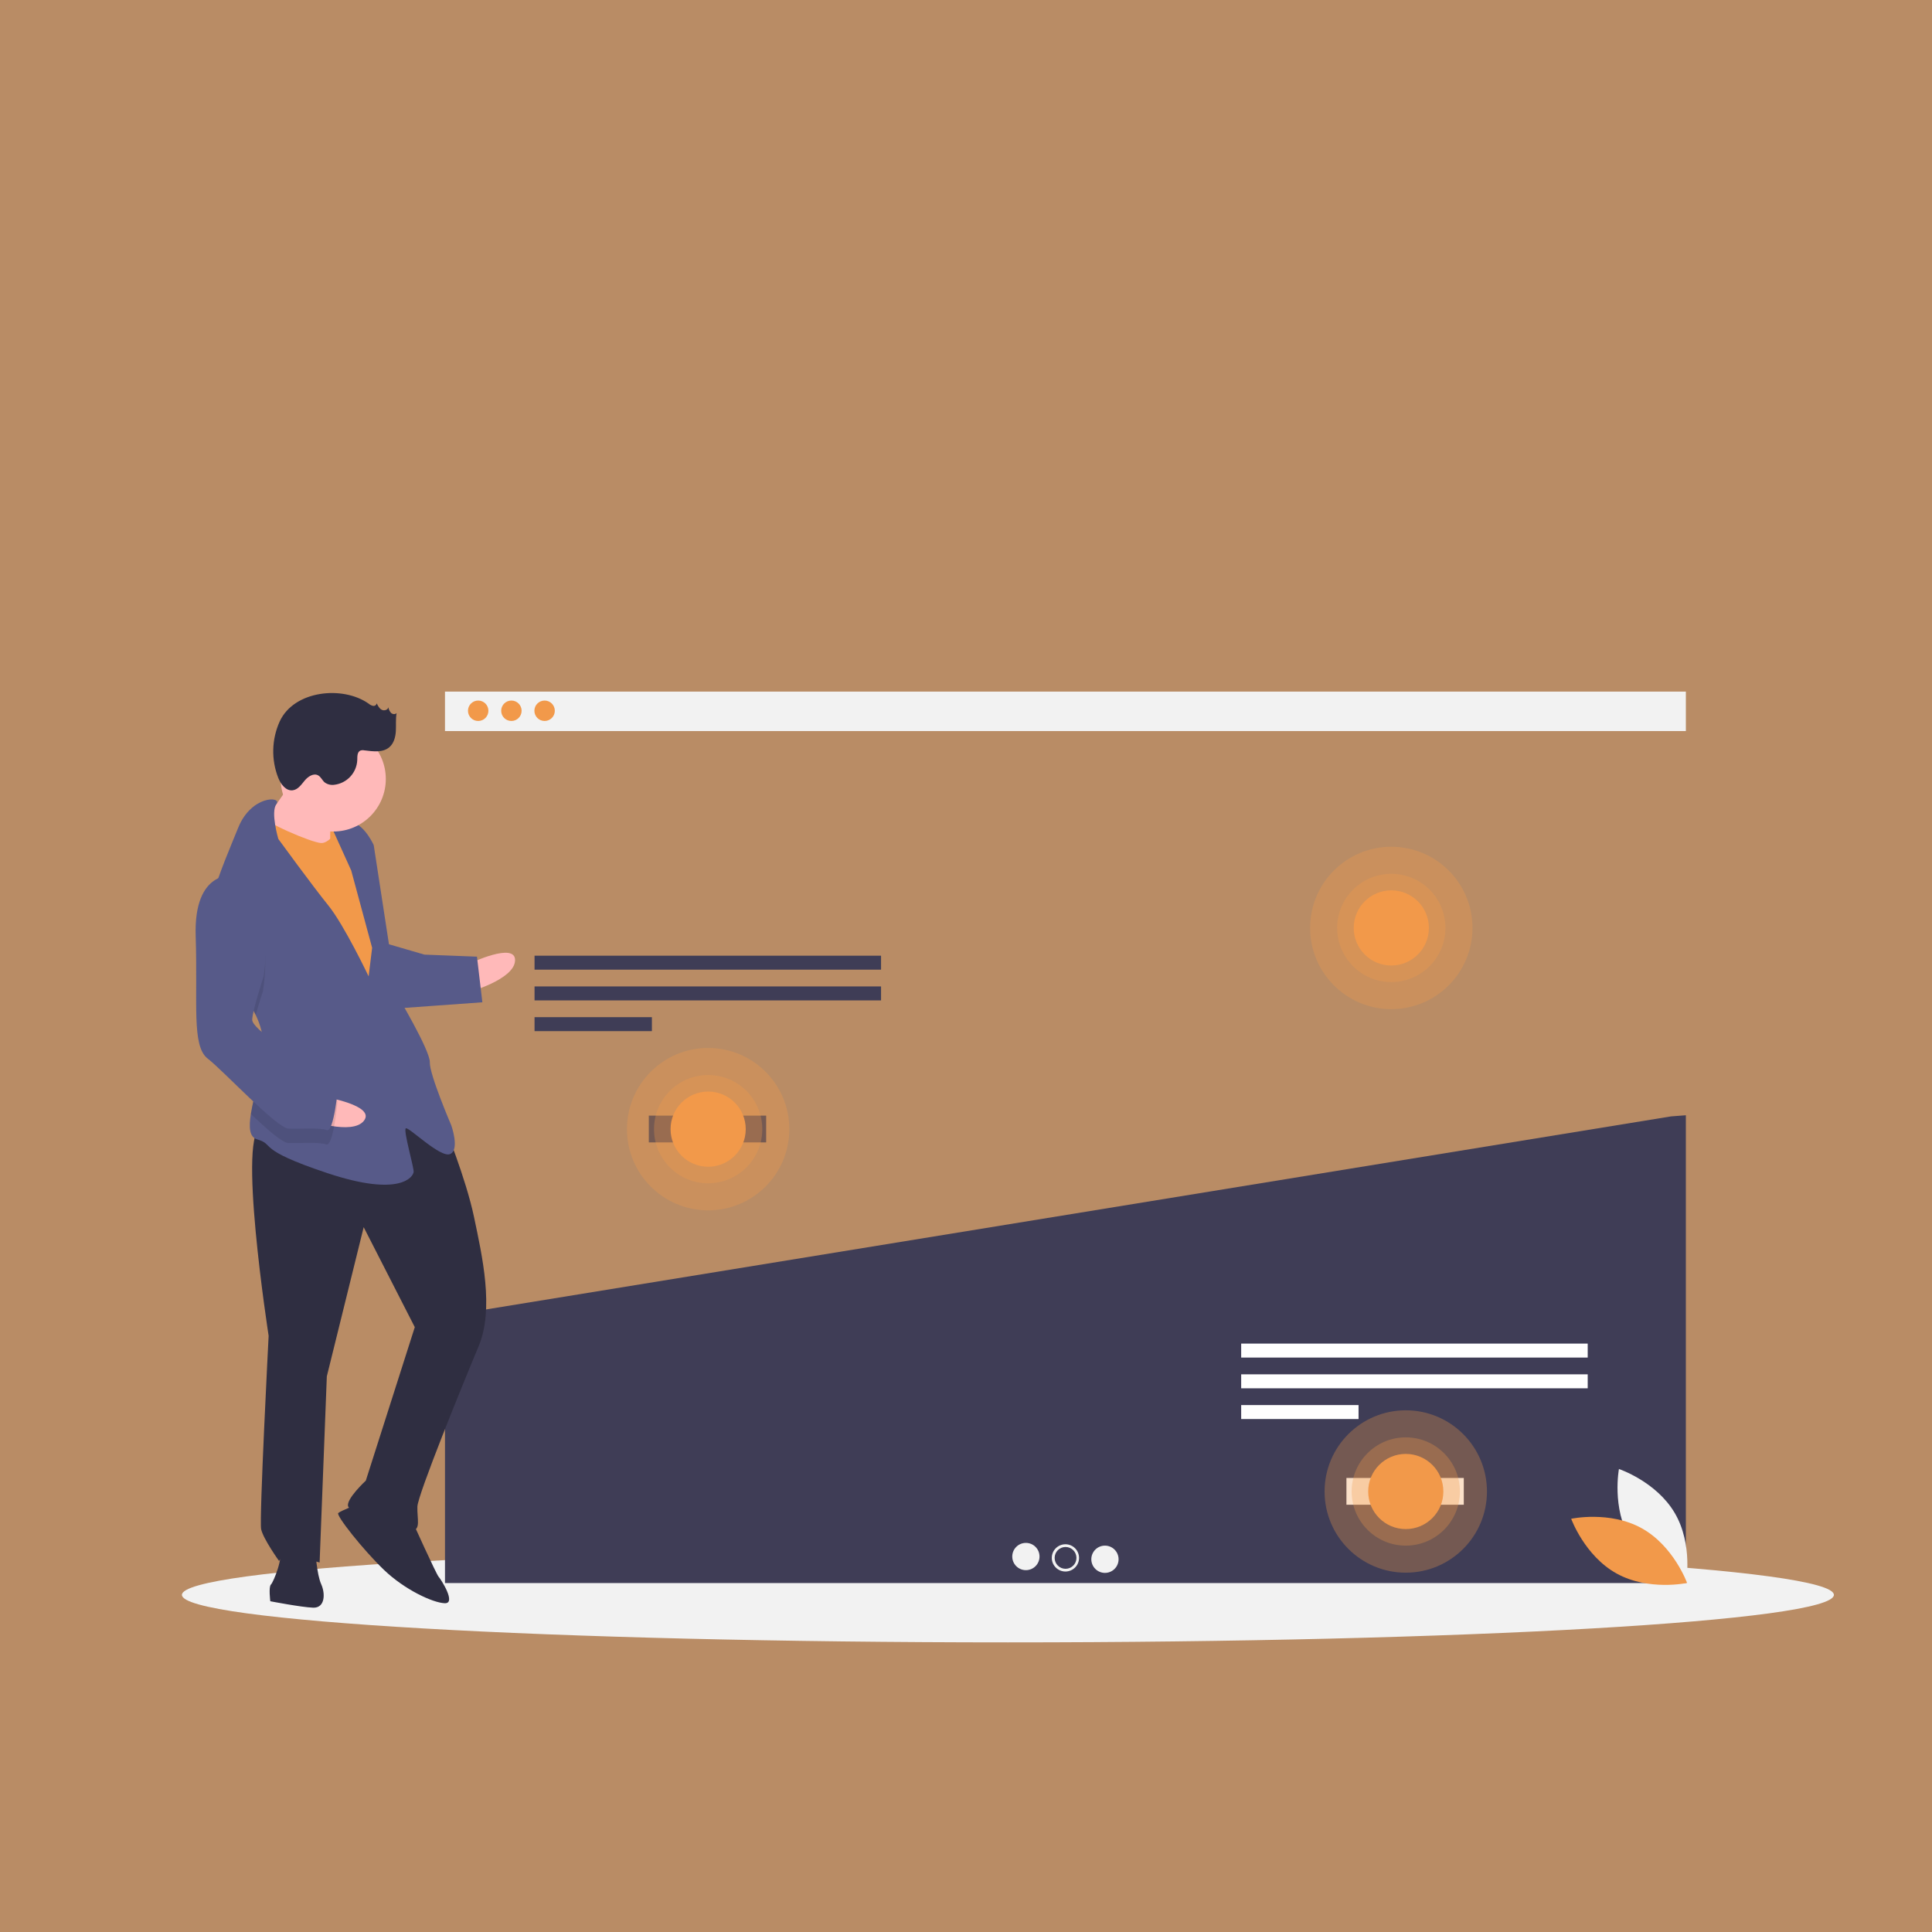 <svg width="1285" height="1285" viewBox="0 0 1285 1285" fill="none" xmlns="http://www.w3.org/2000/svg">
<rect width="1285" height="1285" fill="#B98C65"/>
<g clip-path="url(#clip0)">
<path d="M670.375 1092.37C973.786 1092.37 1219.75 1078.22 1219.75 1060.77C1219.75 1043.32 973.786 1029.18 670.375 1029.18C366.964 1029.18 121 1043.32 121 1060.77C121 1078.22 366.964 1092.37 670.375 1092.37Z" fill="#F2F2F2"/>
<path d="M1121.29 460H295.968V486.257H1121.29V460Z" fill="#F2F2F2"/>
<path d="M318.053 479.537C321.806 479.537 324.848 476.495 324.848 472.742C324.848 468.988 321.806 465.946 318.053 465.946C314.3 465.946 311.257 468.988 311.257 472.742C311.257 476.495 314.3 479.537 318.053 479.537Z" fill="#F2994A"/>
<path d="M340.138 479.537C343.891 479.537 346.933 476.495 346.933 472.742C346.933 468.988 343.891 465.946 340.138 465.946C336.385 465.946 333.343 468.988 333.343 472.742C333.343 476.495 336.385 479.537 340.138 479.537Z" fill="#F2994A"/>
<path d="M362.223 479.537C365.976 479.537 369.019 476.495 369.019 472.742C369.019 468.988 365.976 465.946 362.223 465.946C358.47 465.946 355.428 468.988 355.428 472.742C355.428 476.495 358.47 479.537 362.223 479.537Z" fill="#F2994A"/>
<path d="M296.552 875.277L295.967 875.779V1052.9H1121.29V741.779L1111.45 742.525L296.552 875.277Z" fill="#3F3D56"/>
<path d="M585.999 635.641H355.529V644.934H585.999V635.641Z" fill="#3F3D56"/>
<path d="M585.999 656.086H355.529V665.379H585.999V656.086Z" fill="#3F3D56"/>
<path d="M433.591 676.531H355.529V685.824H433.591V676.531Z" fill="#3F3D56"/>
<path d="M1056 893.641H825.529V902.934H1056V893.641Z" fill="white"/>
<path d="M1056 914.086H825.529V923.379H1056V914.086Z" fill="white"/>
<path d="M903.591 934.531H825.529V943.824H903.591V934.531Z" fill="white"/>
<path d="M682.336 1044.33C687.342 1044.33 691.401 1040.28 691.401 1035.27C691.401 1030.26 687.342 1026.2 682.336 1026.2C677.329 1026.2 673.27 1030.26 673.27 1035.27C673.27 1040.28 677.329 1044.33 682.336 1044.33Z" fill="#F2F2F2"/>
<path d="M708.626 1045.24C713.633 1045.24 717.692 1041.18 717.692 1036.18C717.692 1031.17 713.633 1027.11 708.626 1027.11C703.619 1027.11 699.561 1031.17 699.561 1036.18C699.561 1041.18 703.619 1045.24 708.626 1045.24Z" fill="#F2F2F2"/>
<path d="M734.917 1046.15C739.924 1046.15 743.983 1042.09 743.983 1037.08C743.983 1032.08 739.924 1028.02 734.917 1028.02C729.91 1028.02 725.851 1032.08 725.851 1037.08C725.851 1042.09 729.91 1046.15 734.917 1046.15Z" fill="#F2F2F2"/>
<path d="M708.709 1043.43C712.715 1043.43 715.962 1040.18 715.962 1036.18C715.962 1032.17 712.715 1028.92 708.709 1028.92C704.704 1028.92 701.457 1032.17 701.457 1036.18C701.457 1040.18 704.704 1043.43 708.709 1043.43Z" fill="#3F3D56"/>
<path d="M509.591 742.014H431.529V759.824H509.591V742.014Z" fill="#3F3D56"/>
<path d="M973.591 983.014H895.529V1000.82H973.591V983.014Z" fill="white"/>
<path opacity="0.3" d="M471 805.014C500.823 805.014 525 780.837 525 751.014C525 721.19 500.823 697.014 471 697.014C441.177 697.014 417 721.19 417 751.014C417 780.837 441.177 805.014 471 805.014Z" fill="#F2994A"/>
<path opacity="0.3" d="M471 787.014C490.882 787.014 507 770.896 507 751.014C507 731.131 490.882 715.014 471 715.014C451.118 715.014 435 731.131 435 751.014C435 770.896 451.118 787.014 471 787.014Z" fill="#F2994A"/>
<path d="M471 776.014C484.807 776.014 496 764.821 496 751.014C496 737.207 484.807 726.014 471 726.014C457.193 726.014 446 737.207 446 751.014C446 764.821 457.193 776.014 471 776.014Z" fill="#F2994A"/>
<path opacity="0.3" d="M925.375 671.185C955.198 671.185 979.375 647.009 979.375 617.185C979.375 587.362 955.198 563.185 925.375 563.185C895.552 563.185 871.375 587.362 871.375 617.185C871.375 647.009 895.552 671.185 925.375 671.185Z" fill="#F2994A"/>
<path opacity="0.3" d="M925.375 653.185C945.257 653.185 961.375 637.068 961.375 617.185C961.375 597.303 945.257 581.185 925.375 581.185C905.493 581.185 889.375 597.303 889.375 617.185C889.375 637.068 905.493 653.185 925.375 653.185Z" fill="#F2994A"/>
<path d="M925.375 642.185C939.182 642.185 950.375 630.992 950.375 617.185C950.375 603.378 939.182 592.185 925.375 592.185C911.568 592.185 900.375 603.378 900.375 617.185C900.375 630.992 911.568 642.185 925.375 642.185Z" fill="#F2994A"/>
<path opacity="0.3" d="M935 1046.01C964.823 1046.01 989 1021.84 989 992.014C989 962.19 964.823 938.014 935 938.014C905.177 938.014 881 962.19 881 992.014C881 1021.84 905.177 1046.01 935 1046.01Z" fill="#F2994A"/>
<path opacity="0.3" d="M935 1028.01C954.882 1028.01 971 1011.9 971 992.014C971 972.131 954.882 956.014 935 956.014C915.118 956.014 899 972.131 899 992.014C899 1011.9 915.118 1028.01 935 1028.01Z" fill="#F2994A"/>
<path d="M935 1017.01C948.807 1017.01 960 1005.82 960 992.014C960 978.207 948.807 967.014 935 967.014C921.193 967.014 910 978.207 910 992.014C910 1005.82 921.193 1017.01 935 1017.01Z" fill="#F2994A"/>
<path d="M210.922 569.361L233.148 570.223L234.256 541.647L212.03 540.785L210.922 569.361Z" fill="#F2994A"/>
<path d="M312.29 640.864C312.29 640.864 343.069 626.158 342.576 638.859C342.084 651.559 311.551 659.915 311.551 659.915L312.29 640.864Z" fill="#FFB9B9"/>
<path d="M295.403 748.325C295.403 748.325 309.924 783.866 315.29 809.513C320.655 835.16 328.826 870.456 318.315 895.487C307.805 920.518 277.924 994.086 277.616 1002.02C277.308 1009.96 280.175 1018.02 273.825 1017.78C267.475 1017.53 232.918 1006.65 231.515 1001.83C230.113 997.002 243.305 984.794 243.305 984.794L275.883 882.712L241.893 816.207L217.377 915.422L212.575 1039.25C212.575 1039.25 189.008 1031.98 185.587 1038.2C185.587 1038.2 175.028 1023.48 173.687 1017.07C172.345 1010.66 178.673 888.482 178.673 888.482C178.673 888.482 157.041 749.319 174.504 749.996C191.967 750.673 260.367 708.808 295.403 748.325Z" fill="#2F2E41"/>
<path d="M274.071 1011.43C274.071 1011.43 290.18 1047.03 291.706 1048.68C293.232 1050.33 303.729 1066.63 295.791 1066.33C287.854 1066.02 269.111 1057.34 255.315 1044.09C241.52 1030.83 223.331 1007.87 224.98 1006.34C226.63 1004.82 237.927 1000.48 237.927 1000.48L274.071 1011.43Z" fill="#2F2E41"/>
<path d="M209.708 1031.19C209.708 1031.19 210.68 1047.13 213.608 1053.6C216.537 1060.07 216.168 1069.6 208.23 1069.29C200.292 1068.98 179.777 1065.01 179.777 1065.01C179.777 1065.01 178.559 1055.42 180.208 1053.89C181.857 1052.37 188.885 1035.15 185.894 1030.27C182.904 1025.38 209.708 1031.19 209.708 1031.19Z" fill="#2F2E41"/>
<path d="M197.964 514.006C197.964 514.006 181.042 540.379 174.446 546.483C167.85 552.587 186.408 566.026 186.408 566.026L219.623 570.494C219.623 570.494 219.205 540.269 220.916 537.155C222.626 534.042 197.964 514.006 197.964 514.006Z" fill="#FFB9B9"/>
<path d="M226.835 548.514C226.835 548.514 219.992 560.968 213.642 560.722C207.292 560.476 174.446 546.483 173.043 541.658C171.64 536.834 162.163 576.215 162.163 576.215L242.535 717.656L262.14 704.107L252.64 621.062L244.839 576.241L226.835 548.514Z" fill="#F2994A"/>
<path d="M170.079 675.098C173.285 681.804 175.287 688.798 175.009 695.958C174.997 696.276 174.985 696.593 174.957 696.91C174.196 711.603 168.783 728.596 166.841 740.954C165.432 749.819 165.833 756.29 171.021 757.811C183.598 761.478 169.187 764.099 217.847 780.296C266.507 796.492 274.998 782.512 275.122 779.337C275.245 776.162 268.23 752.041 269.88 750.515C271.529 748.989 292.954 770.489 299.427 767.56C305.901 764.631 300.166 748.509 300.166 748.509C300.166 748.509 285.583 714.555 285.891 706.618C286.199 698.68 263.802 661.243 263.802 661.243L248.568 562.076C248.568 562.076 242.71 549.13 234.834 547.234C226.958 545.339 220.423 549.855 220.423 549.855L233.603 578.985L247.508 630.402L245.182 649.391C245.182 649.391 229.012 615.376 218.392 602.244C207.771 589.113 185.128 558.026 185.128 558.026C185.128 558.026 179.841 540.189 183.832 534.858C187.824 529.512 167.186 528.712 158.386 550.63C153.722 562.246 146.15 579.569 141.407 595.698C137.18 609.986 135.183 623.344 139.371 630.979C145.771 642.643 161.871 657.974 170.079 675.098Z" fill="#575A89"/>
<path opacity="0.1" d="M139.371 630.979C145.771 642.643 161.871 657.974 170.079 675.098C172.222 667.374 174.838 659.383 174.838 659.383C174.838 659.383 184.868 605.714 155.198 591.844C150.281 591.369 145.364 592.743 141.407 595.698C137.18 609.986 135.183 623.344 139.371 630.979Z" fill="black"/>
<path d="M257.157 627.597L282.311 634.932L317.237 636.286L320.83 666.634L263.432 670.768C263.432 670.768 249.096 630.464 257.157 627.597Z" fill="#575A89"/>
<path d="M216.139 729.636C216.139 729.636 249.791 735.219 242.11 745.346C234.429 755.473 204.618 744.826 204.618 744.826L216.139 729.636Z" fill="#FFB9B9"/>
<path opacity="0.1" d="M174.957 696.91C174.196 711.603 168.783 728.596 166.841 740.954C177.561 751.1 187.756 760.05 191.597 760.199C199.535 760.506 212.297 759.411 216.998 761.184C221.699 762.956 224.456 732.854 224.456 732.854C224.456 732.854 221.651 723.206 209.135 717.951C200.687 714.395 184.494 704.752 174.957 696.91Z" fill="black"/>
<path d="M155.567 582.319C155.567 582.319 128.702 578.097 130.153 622.672C131.605 667.246 127.321 695.699 138.126 704.067C148.931 712.436 184.029 750.365 191.967 750.673C199.904 750.981 212.666 749.886 217.367 751.658C222.069 753.431 224.826 723.329 224.826 723.329C224.826 723.329 222.02 713.68 209.504 708.425C196.989 703.17 167.503 684.537 167.749 678.187C167.995 671.837 175.207 649.858 175.207 649.858C175.207 649.858 185.238 596.189 155.567 582.319Z" fill="#575A89"/>
<path d="M221.654 553.057C240.958 553.057 256.607 537.408 256.607 518.105C256.607 498.801 240.958 483.152 221.654 483.152C202.351 483.152 186.702 498.801 186.702 518.105C186.702 537.408 202.351 553.057 221.654 553.057Z" fill="#FFB9B9"/>
<path d="M245.189 468.008C246.032 468.734 247.041 469.241 248.128 469.483C248.673 469.58 249.234 469.457 249.69 469.142C250.145 468.827 250.457 468.344 250.558 467.799C251.357 469.458 252.26 471.225 253.892 472.076C255.525 472.927 258.05 472.213 258.285 470.387C258.523 471.774 259.137 473.069 260.059 474.131C261.072 475.097 262.909 475.341 263.793 474.256C263.078 478.164 263.519 482.182 263.295 486.148C263.07 490.114 262.013 494.319 259.016 496.926C254.647 500.73 248.075 499.791 242.327 499.071C241.458 498.888 240.556 498.937 239.712 499.214C237.559 500.131 237.657 503.127 237.628 505.466C237.452 509.571 235.828 513.48 233.043 516.5C230.258 519.521 226.493 521.456 222.416 521.964C220.134 522.316 217.806 521.748 215.943 520.384C214.311 519.001 213.478 516.746 211.608 515.707C208.565 514.016 204.876 516.481 202.652 519.158C200.428 521.835 198.236 525.128 194.79 525.618C190.233 526.266 186.762 521.622 185.06 517.345C182.71 511.352 181.585 504.949 181.749 498.514C181.914 492.078 183.365 485.741 186.018 479.876C195.533 459.135 228.036 455.854 245.189 468.008Z" fill="#2F2E41"/>
<path d="M1084.22 1023.77C1096.53 1044.76 1121.36 1053.07 1121.36 1053.07C1121.36 1053.07 1126.23 1027.35 1113.92 1006.36C1101.61 985.364 1076.78 977.053 1076.78 977.053C1076.78 977.053 1071.91 1002.78 1084.22 1023.77Z" fill="#F2F2F2"/>
<path d="M1091.9 1016.44C1113.19 1028.23 1122.11 1052.85 1122.11 1052.85C1122.11 1052.85 1096.51 1058.35 1075.22 1046.56C1053.94 1034.77 1045.02 1010.15 1045.02 1010.15C1045.02 1010.15 1070.62 1004.65 1091.9 1016.44Z" fill="#F2994A"/>
</g>
<defs>
<clipPath id="clip0">
<rect width="1098.75" height="632.37" fill="white" transform="translate(121 460)"/>
</clipPath>
</defs>
</svg>
